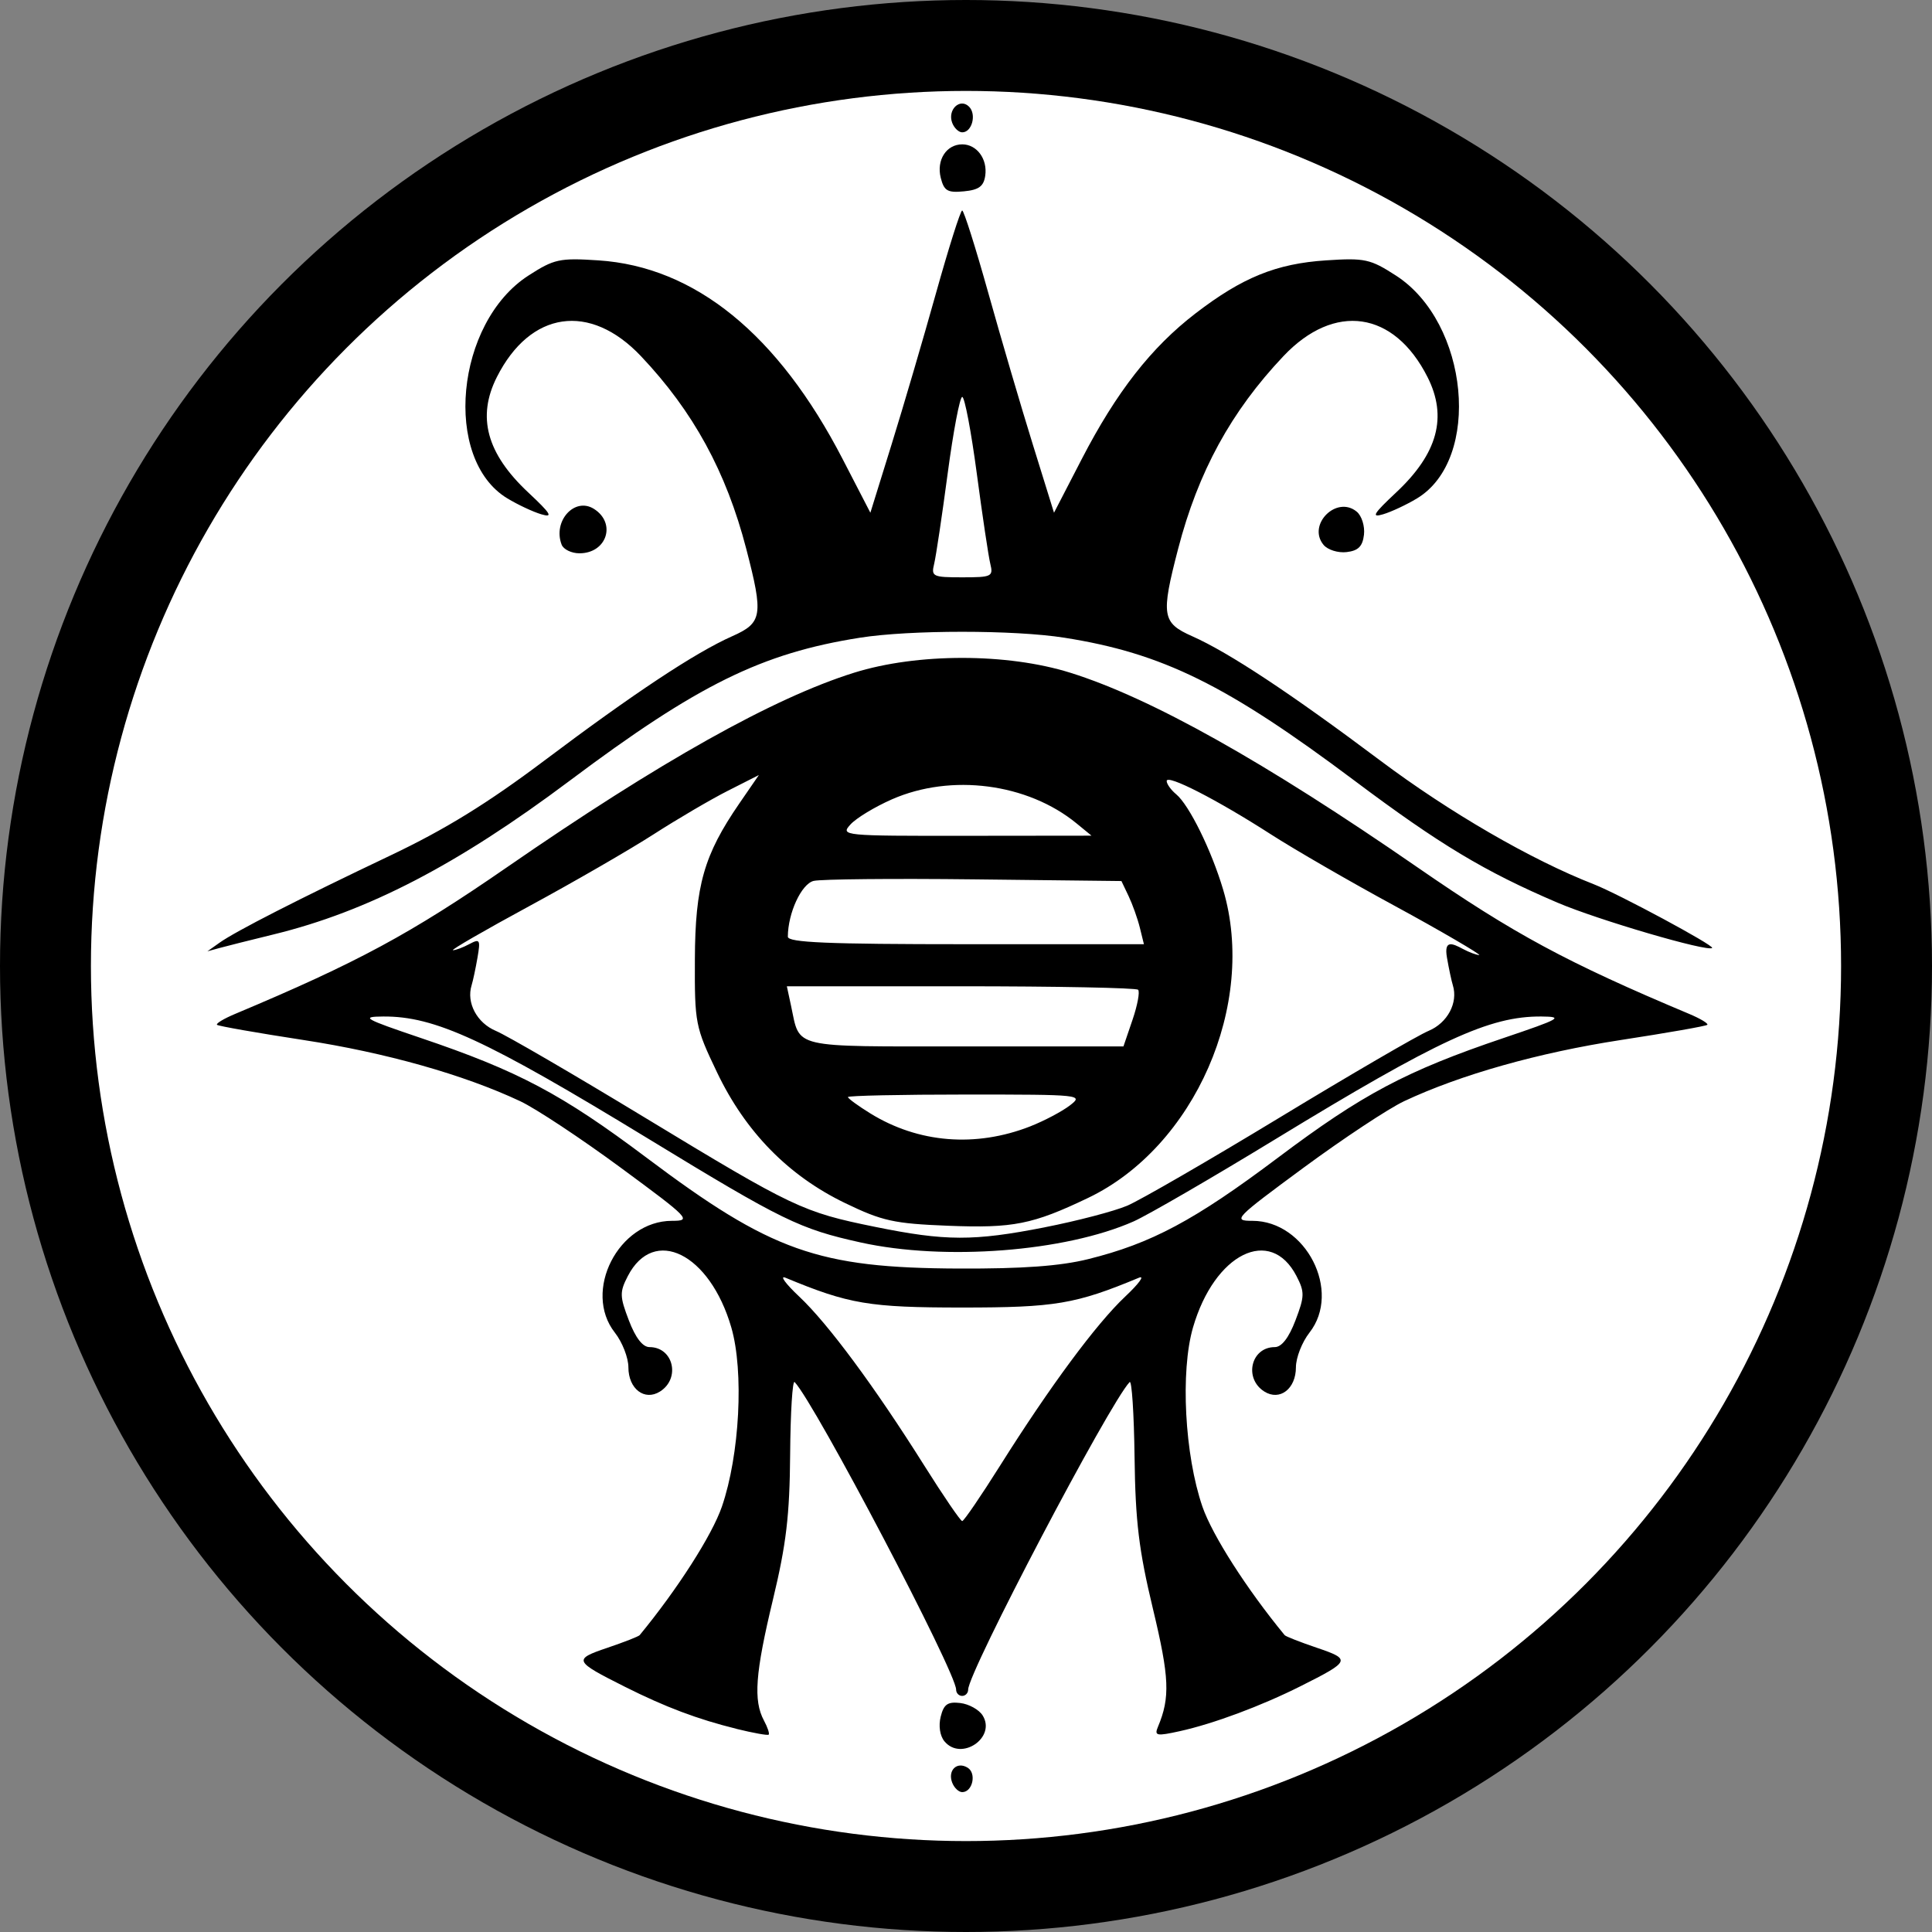 <?xml version="1.0" encoding="UTF-8"?>
<svg width="85mm" height="85mm" version="1.1" viewBox="0 0 85 85" xml:space="preserve" xmlns="http://www.w3.org/2000/svg">
    <rect x="0" y="0" width="85" height="85" fill="#808080" stroke="none"/>
    <circle cx="42.5" cy="42.5" r="42.5" stroke-width="0"/>
    <circle cx="42.5" cy="42.5" r="38.5" fill="#fff" stroke-width="0"/>
    <path d="m41.893 78.431c-0.209-0.543 0.21-0.95 0.68-0.659 0.4 0.247 0.216 1.074-0.239 1.074-0.155 0-0.353-0.187-0.44-0.415zm-0.34-1.818c-0.2-0.241-0.268-0.683-0.166-1.088 0.137-0.547 0.308-0.665 0.863-0.599 0.38 0.046 0.822 0.291 0.982 0.546 0.609 0.973-0.942 2.028-1.678 1.141zm-9.142-0.55c-1.717-0.423-3.137-0.958-4.914-1.85-2.258-1.134-2.289-1.204-0.777-1.716 0.734-0.249 1.374-0.499 1.422-0.557 1.664-2.021 3.186-4.399 3.618-5.653 0.783-2.274 0.976-5.954 0.414-7.887-0.945-3.252-3.406-4.473-4.552-2.259-0.364 0.704-0.36 0.891 0.046 1.952 0.293 0.768 0.608 1.174 0.909 1.174 1.05 0 1.374 1.379 0.459 1.955-0.678 0.427-1.389-0.118-1.389-1.066 0-0.422-0.268-1.108-0.595-1.525-1.428-1.817 0.156-4.92 2.512-4.92 0.879 0 0.781-0.102-2.255-2.338-1.746-1.286-3.735-2.602-4.422-2.925-2.486-1.168-5.914-2.136-9.536-2.692-2.033-0.312-3.744-0.613-3.803-0.668-0.059-0.056 0.298-0.271 0.794-0.479 5.383-2.261 7.719-3.522 11.953-6.447 6.735-4.655 11.733-7.456 15.283-8.566 2.777-0.868 6.729-0.868 9.506 0 3.549 1.109 8.548 3.911 15.283 8.566 4.234 2.926 6.57 4.186 11.953 6.447 0.495 0.208 0.852 0.424 0.794 0.479-0.059 0.056-1.77 0.356-3.803 0.668-3.622 0.556-7.05 1.524-9.536 2.692-0.686 0.323-2.676 1.639-4.422 2.925-3.035 2.236-3.134 2.338-2.255 2.338 2.356 0 3.94 3.102 2.512 4.92-0.327 0.417-0.595 1.103-0.595 1.525 0 0.948-0.711 1.493-1.389 1.066-0.914-0.576-0.59-1.955 0.459-1.955 0.301 0 0.616-0.406 0.909-1.174 0.405-1.062 0.41-1.248 0.046-1.952-1.145-2.215-3.606-0.993-4.552 2.259-0.562 1.933-0.369 5.613 0.414 7.887 0.432 1.255 1.954 3.633 3.618 5.653 0.048 0.058 0.687 0.308 1.422 0.557 1.507 0.51 1.475 0.586-0.724 1.689-1.737 0.872-3.834 1.653-5.316 1.979-1.017 0.224-1.123 0.203-0.959-0.187 0.545-1.299 0.508-2.169-0.22-5.202-0.617-2.571-0.771-3.838-0.807-6.664-0.025-1.919-0.122-3.407-0.217-3.307-0.904 0.956-7.104 12.765-7.104 13.531 0 0.152-0.119 0.277-0.265 0.277s-0.265-0.125-0.265-0.277c0-0.766-6.197-12.57-7.104-13.531-0.095-0.1-0.184 1.328-0.198 3.175-0.021 2.696-0.17 3.957-0.758 6.4-0.778 3.235-0.867 4.432-0.394 5.317 0.162 0.302 0.255 0.582 0.206 0.621-0.048 0.04-0.683-0.075-1.411-0.254zm11.588-11.58c2.186-3.475 4.235-6.244 5.506-7.44 0.604-0.568 0.875-0.941 0.601-0.827-2.788 1.16-3.683 1.31-7.773 1.31-4.09 0-4.985-0.151-7.773-1.31-0.273-0.114-0.003 0.258 0.601 0.827 1.272 1.197 3.321 3.966 5.506 7.44 0.843 1.341 1.593 2.438 1.666 2.438 0.073 0 0.822-1.097 1.666-2.438zm3.874-9.086c2.781-0.689 4.684-1.706 8.351-4.463 3.72-2.797 5.647-3.819 9.933-5.268 2.501-0.845 2.66-0.936 1.652-0.944-2.274-0.016-4.509 1.015-11.691 5.394-2.823 1.722-5.634 3.351-6.246 3.622-3.013 1.333-8.316 1.741-12.007 0.925-2.679-0.592-3.432-0.96-9.315-4.547-7.182-4.379-9.418-5.41-11.691-5.394-1.008 7e-3 -0.848 0.098 1.652 0.944 4.285 1.449 6.212 2.471 9.933 5.267 5.486 4.123 7.544 4.853 13.741 4.878 2.807 0.011 4.455-0.109 5.689-0.414zm-1.911-1.401c1.424-0.279 3.058-0.707 3.63-0.95 0.572-0.243 3.598-1.993 6.722-3.888 3.125-1.896 6.066-3.607 6.535-3.803 0.835-0.349 1.309-1.238 1.07-2.008-0.06-0.193-0.177-0.742-0.259-1.218-0.137-0.79 0.234-0.63 0.696-0.382 0.279 0.149 0.604 0.271 0.722 0.27 0.119-6.1e-4 -1.73-1.086-3.695-2.151s-4.426-2.487-5.47-3.159c-2.368-1.524-4.584-2.659-4.584-2.346 0 0.13 0.188 0.393 0.418 0.583 0.572 0.475 1.553 2.467 2.067 4.198 1.496 5.041-1.254 11.318-5.94 13.56-2.445 1.17-3.298 1.339-6.161 1.226-2.387-0.095-2.892-0.206-4.531-0.997-2.497-1.204-4.385-3.132-5.639-5.759-0.954-1.997-0.983-2.146-0.971-4.969 0.013-3.24 0.398-4.59 1.956-6.855l0.859-1.249-1.367 0.693c-0.752 0.381-2.221 1.243-3.265 1.915-1.044 0.672-3.505 2.094-5.47 3.159s-3.475 1.938-3.356 1.939c0.119 6.2e-4 0.444-0.121 0.722-0.27 0.462-0.247 0.493-0.194 0.357 0.595-0.082 0.476-0.199 1.025-0.259 1.218-0.239 0.77 0.235 1.659 1.07 2.008 0.469 0.196 3.41 1.907 6.535 3.803 6.563 3.981 6.958 4.169 10.144 4.817 3.104 0.632 4.336 0.635 7.465 0.021zm-0.626-4.445c0.604-0.237 1.382-0.648 1.729-0.913 0.618-0.473 0.521-0.483-4.564-0.483-2.857 0-5.195 0.05-5.195 0.111 0 0.061 0.441 0.383 0.979 0.716 2.119 1.31 4.642 1.514 7.051 0.57zm4.49-4.683c0.219-0.643 0.33-1.239 0.245-1.323-0.084-0.084-3.596-0.153-7.803-0.153h-7.65l0.185 0.86c0.408 1.9-0.081 1.786 7.647 1.786h6.977zm0.322-4.056c-0.099-0.4-0.322-1.025-0.495-1.389l-0.315-0.661-6.479-0.074c-3.563-0.041-6.741-0.01-7.062 0.068-0.538 0.132-1.13 1.412-1.135 2.454-0.001 0.257 1.741 0.331 7.832 0.331h7.834zm-2.787-4.588c-2.153-1.764-5.513-2.201-8.117-1.058-0.754 0.331-1.576 0.829-1.827 1.107-0.448 0.495-0.351 0.505 5.074 0.499l5.531-6e-3zm-37.703 5.252c0.7-0.499 3.475-1.917 7.541-3.85 2.389-1.136 4.263-2.292 6.747-4.161 3.927-2.954 6.643-4.753 8.268-5.474 1.327-0.589 1.379-0.913 0.619-3.841-0.882-3.396-2.33-6.046-4.633-8.48-2.246-2.374-4.869-1.994-6.34 0.919-0.886 1.753-0.449 3.363 1.376 5.073 1.009 0.945 1.116 1.124 0.577 0.964-0.364-0.108-1.036-0.423-1.493-0.7-2.853-1.726-2.283-7.732 0.93-9.803 1.13-0.728 1.367-0.78 3.076-0.668 4.253 0.279 7.907 3.252 10.746 8.741l1.221 2.362 0.935-3.011c0.514-1.656 1.393-4.648 1.952-6.649 0.56-2.001 1.078-3.638 1.152-3.638 0.074 0 0.592 1.637 1.152 3.638 0.56 2.001 1.438 4.993 1.953 6.649l0.935 3.011 1.221-2.362c1.524-2.947 3.058-4.912 5.004-6.407 2.058-1.582 3.554-2.19 5.742-2.334 1.71-0.112 1.946-0.061 3.076 0.668 3.213 2.071 3.783 8.077 0.93 9.803-0.457 0.277-1.129 0.592-1.493 0.7-0.539 0.16-0.431-0.019 0.577-0.964 1.825-1.71 2.262-3.32 1.376-5.073-1.472-2.913-4.095-3.293-6.34-0.919-2.303 2.434-3.75 5.084-4.633 8.48-0.761 2.928-0.708 3.252 0.619 3.841 1.613 0.716 4.322 2.506 8.268 5.465 3.054 2.29 6.647 4.372 9.393 5.444 1.096 0.428 5.32 2.7 5.215 2.806-0.185 0.185-5.025-1.233-6.802-1.992-3.204-1.369-5.183-2.558-8.926-5.364-5.633-4.223-8.452-5.612-12.77-6.293-2.208-0.348-6.788-0.348-8.996 0-4.319 0.681-7.137 2.07-12.77 6.293-4.935 3.699-8.886 5.75-13.027 6.761-1.019 0.249-2.09 0.518-2.381 0.598l-0.529 0.145zm33.911-16.671c-0.08-0.327-0.347-2.113-0.594-3.969s-0.535-3.373-0.641-3.373-0.394 1.518-0.641 3.373-0.514 3.641-0.594 3.969c-0.137 0.56-0.063 0.595 1.235 0.595 1.298 0 1.372-0.035 1.235-0.595zm-18.86-0.844c-0.397-1.034 0.571-2.107 1.42-1.573 0.999 0.629 0.568 1.955-0.636 1.955-0.351 0-0.703-0.172-0.784-0.381zm33.522 0.011c-0.734-0.885 0.575-2.194 1.46-1.46 0.219 0.181 0.362 0.638 0.318 1.014-0.06 0.513-0.251 0.704-0.764 0.764-0.376 0.044-0.833-0.099-1.014-0.318zm-16.843-16.153c-0.195-0.779 0.249-1.468 0.947-1.468 0.641 0 1.116 0.644 1.012 1.375-0.067 0.471-0.281 0.629-0.937 0.692-0.725 0.07-0.876-0.019-1.022-0.599zm0.506-2.412c-0.221-0.575 0.339-1.115 0.74-0.714 0.339 0.339 0.129 1.129-0.3 1.129-0.155 0-0.353-0.187-0.44-0.415z"/>
</svg>